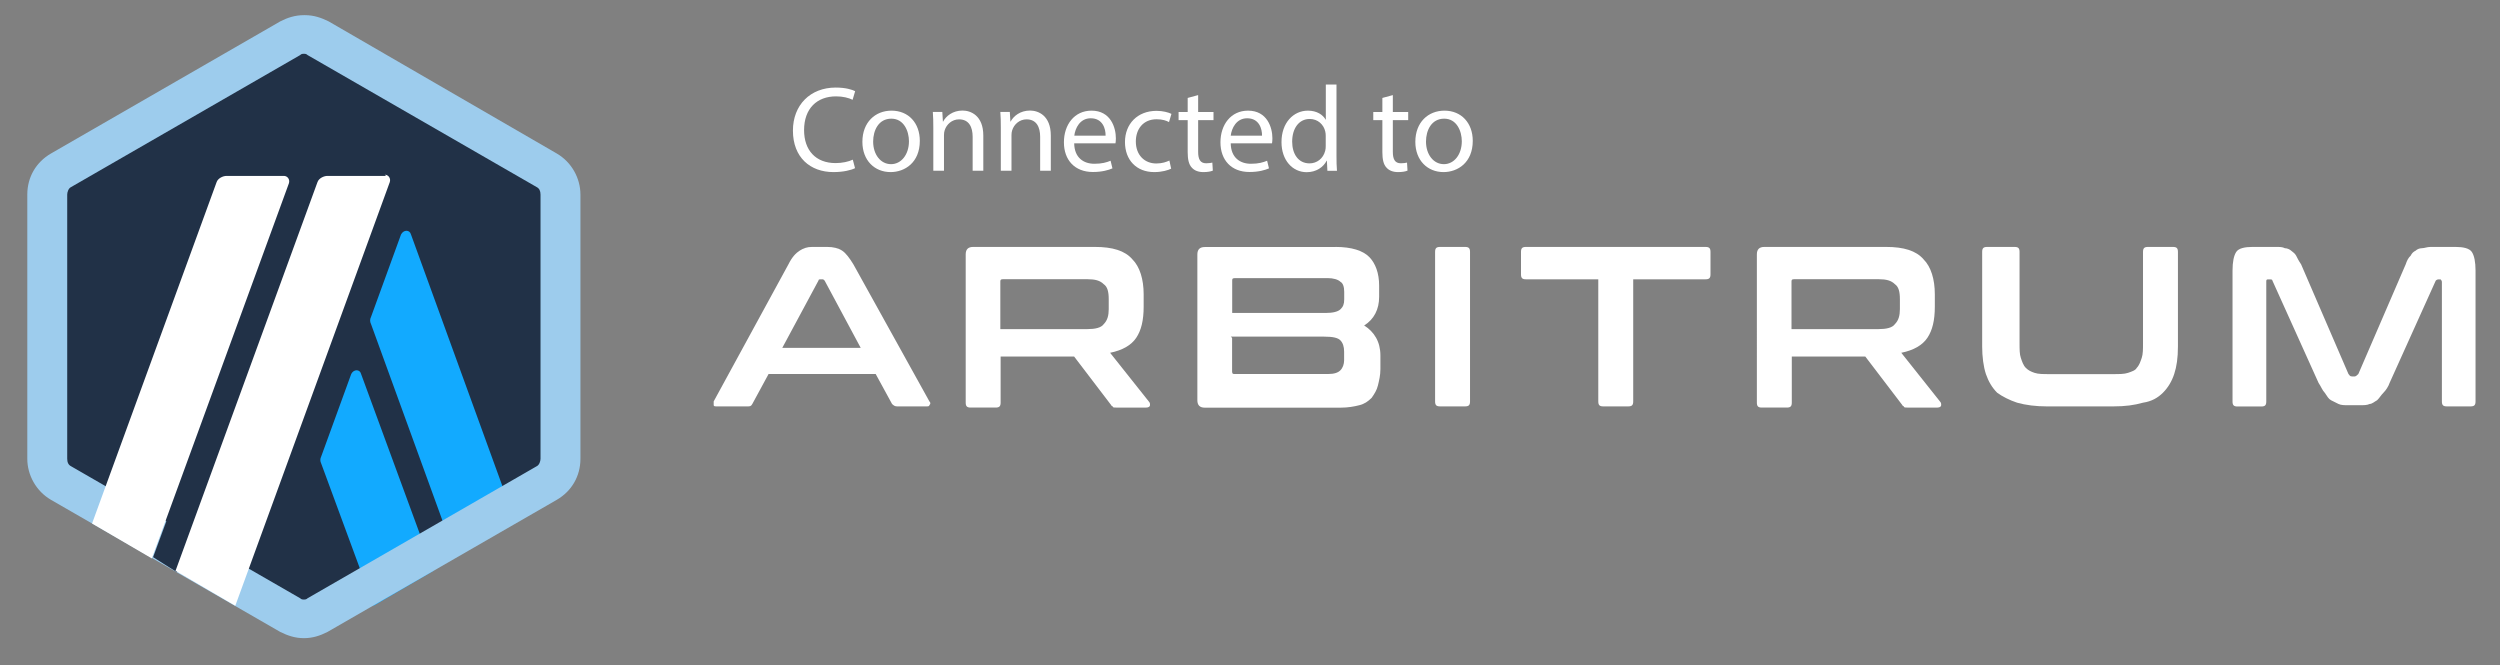 <?xml version="1.0" encoding="utf-8"?>
<!-- Generator: Adobe Illustrator 26.2.1, SVG Export Plug-In . SVG Version: 6.00 Build 0)  -->
<svg version="1.1" id="Layer_2" xmlns="http://www.w3.org/2000/svg" xmlns:xlink="http://www.w3.org/1999/xlink" x="0px" y="0px"
	 viewBox="0 0 2555.4 680.1" style="enable-background:new 0 0 2555.4 680.1;" xml:space="preserve">
<rect x="0" y="0" width="2555.4" height="680.1" fill="#808080" stroke="none"/>
<style type="text/css">
	.st0{fill:#213147;}
	.st1{fill:#12AAFF;}
	.st2{fill:#9DCCED;}
	.st3{fill:#FFFFFF;}
</style>
<g id="Layer_x0020_1">
	<g id="_2405611885616">
		<g>
			<g>
				<path class="st0" d="M50.8,209.1v249.6c0,15.3,8.9,30.6,21.7,38.2L289,621.7c14,7.6,30.6,7.6,44.6,0l216.5-124.8
					c14-7.6,21.7-22.9,21.7-38.2V209.1c0-15.3-8.9-30.6-21.7-38.2L333.5,46.1c-14-7.6-30.6-7.6-44.6,0L72.4,170.9
					C58.4,178.5,50.8,193.8,50.8,209.1z"/>
				<g>
					<g>
						<g>
							<path class="st1" d="M359,382.3l-30.6,84.1c-1.3,2.5-1.3,5.1,0,7.6l53.5,145.2l61.1-35.7l-73.9-201.2
								C367.9,377.2,361.5,377.2,359,382.3z"/>
						</g>
						<g>
							<path class="st1" d="M420.1,239.7c-1.3-5.1-7.6-5.1-10.2,0l-30.6,84.1c-1.3,2.5-1.3,5.1,0,7.6l86.6,238.2l61.1-35.7
								L420.1,239.7z"/>
						</g>
					</g>
				</g>
				<g>
					<path class="st2" d="M310.6,55c1.3,0,2.5,0,3.8,1.3l234.3,135c2.5,1.3,3.8,3.8,3.8,7.6v270c0,2.5-1.3,6.4-3.8,7.6l-234.3,135
						c-1.3,1.3-2.5,1.3-3.8,1.3s-2.5,0-3.8-1.3l-234.3-135c-2.5-1.3-3.8-3.8-3.8-7.6v-270c0-2.5,1.3-6.4,3.8-7.6l234.3-135
						C308,55,309.3,55,310.6,55L310.6,55z M310.6,15.5c-8.9,0-16.6,2.5-24.2,6.4l-234.3,135c-15.3,8.9-24.2,24.2-24.2,42v270
						c0,16.6,8.9,33.1,24.2,42l234.3,135c7.6,3.8,15.3,6.4,24.2,6.4c8.9,0,16.6-2.5,24.2-6.4l234.3-135c15.3-8.9,24.2-24.2,24.2-42
						v-270c0-16.6-8.9-33.1-24.2-42L336,21.9c-7.6-3.8-15.3-6.4-24.2-6.4l0,0C311.8,15.5,310.6,15.5,310.6,15.5z"/>
				</g>
				<polygon class="st0" points="156.5,569.5 178.1,510.9 221.4,546.6 180.7,584.8 				"/>
				<g>
					<path class="st3" d="M291.5,179.8h-59.9c-3.8,0-8.9,2.5-10.2,6.4L94.1,535.1l61.1,35.7l140.1-383.4c1.3-3.8-1.3-7.6-5.1-7.6
						H291.5z"/>
					<path class="st3" d="M394.6,179.8h-59.9c-3.8,0-8.9,2.5-10.2,6.4L179.4,583.5l61.1,35.7l157.9-433c1.3-3.8-1.3-7.6-5.1-7.6
						L394.6,179.8z"/>
				</g>
			</g>
			<g>
				<g>
					<path class="st3" d="M845.5,252.4c6.4,0,11.5,1.3,15.3,3.8s7.6,7.6,11.5,14L950,410.3c1.3,1.3,1.3,2.5,0,3.8
						c0,1.3-1.3,1.3-3.8,1.3h-29.3c-2.5,0-3.8-1.3-5.1-2.5l-16.7-30.6H785.6L769,412.9c-1.3,2.5-2.5,2.5-5.1,2.5h-30.6
						c-2.5,0-3.8,0-3.8-1.3s0-2.5,0-3.8l76.4-140.1c3.8-7.6,7.6-11.5,11.5-14c3.9-2.5,7.6-3.8,12.7-3.8h14L845.5,252.4L845.5,252.4z
						 M799.6,355.6h80.2l-36.9-68.8c-1.3-1.3-1.3-1.3-2.5-1.3h-1.3c-1.3,0-2.5,0-2.5,1.3L799.6,355.6z"/>
					<path class="st3" d="M1119.3,252.4c17.8,0,30.6,3.8,38.2,12.7c7.6,7.6,11.5,20.4,11.5,35.7v12.7c0,14-2.5,24.2-7.6,31.8
						s-14,12.7-26.7,15.3l39.5,49.7c1.3,1.3,1.3,2.5,1.3,3.8s-1.3,2.5-3.8,2.5h-30.6c-2.5,0-3.8,0-3.8-1.3c-1.3,0-1.3-1.3-2.5-2.5
						l-36.9-48.4h-75.1v47.1c0,3.8-1.3,5.1-5.1,5.1h-25.5c-3.8,0-5.1-1.3-5.1-5.1V260c0-5.1,2.5-7.6,7.6-7.6h126.1l0,0H1119.3z
						 M1022.5,336.4h89.1c7.6,0,14-1.3,16.6-5.1c3.8-3.8,5.1-8.9,5.1-15.3v-10.2c0-7.6-1.3-12.7-5.1-15.3c-3.8-3.8-8.9-5.1-16.6-5.1
						H1025c-2.5,0-2.5,1.3-2.5,2.5V336.4z"/>
					<path class="st3" d="M1365.1,252.4c16.6,0,28,3.8,34.4,10.2s10.2,16.6,10.2,29.3v11.5c0,12.7-5.1,22.9-15.3,29.3
						c10.2,6.4,16.6,16.6,16.6,30.6v14c0,6.4-1.3,11.5-2.5,16.6s-3.8,8.9-6.4,12.7c-3.8,3.8-7.6,6.4-12.7,7.6
						c-5.1,1.3-11.5,2.5-19.1,2.5h-138.8c-5.1,0-7.6-2.5-7.6-7.6v-149c0-5.1,2.5-7.6,7.6-7.6h135l0,0h-1.4V252.4z M1259.4,319.9
						h95.5c7.6,0,12.7-1.3,15.3-3.8s3.8-5.1,3.8-10.2v-7.6c0-5.1-1.3-8.9-3.8-10.2c-2.5-2.5-7.6-3.8-12.7-3.8H1262
						c-2.5,0-2.5,1.3-2.5,2.5v33.1H1259.4z M1259.4,345.4v34.4c0,2.5,1.3,2.5,2.5,2.5h95.5c6.4,0,10.2-1.3,12.7-3.8
						s3.8-6.4,3.8-10.2v-8.9c0-5.1-1.3-8.9-3.8-11.5s-7.6-3.8-16.6-3.8h-95.4l0,0L1259.4,345.4z"/>
					<path class="st3" d="M1497.5,252.4c3.8,0,5.1,1.3,5.1,5.1v152.8c0,3.8-1.3,5.1-5.1,5.1H1472c-3.8,0-5.1-1.3-5.1-5.1V257.5
						c0-3.8,1.3-5.1,5.1-5.1H1497.5z"/>
					<path class="st3" d="M1743.3,252.4c3.8,0,5.1,1.3,5.1,5.1v22.9c0,3.8-1.3,5.1-5.1,5.1h-73.9v124.8c0,3.8-1.3,5.1-5.1,5.1h-25.5
						c-3.8,0-5.1-1.3-5.1-5.1V285.5h-73.9c-3.8,0-5.1-1.3-5.1-5.1v-22.9c0-3.8,1.3-5.1,5.1-5.1h182.1H1743.3z"/>
					<path class="st3" d="M1928,252.4c17.8,0,30.6,3.8,38.2,12.7c7.6,7.6,11.5,20.4,11.5,35.7v12.7c0,14-2.5,24.2-7.6,31.8
						s-14,12.7-26.7,15.3l39.5,49.7c1.3,1.3,1.3,2.5,1.3,3.8s-1.3,2.5-3.8,2.5h-30.6c-2.5,0-3.8,0-3.8-1.3c-1.3,0-1.3-1.3-2.5-2.5
						l-36.9-48.4h-75.1v47.1c0,3.8-1.3,5.1-5.1,5.1h-25.5c-3.8,0-5.1-1.3-5.1-5.1V260c0-5.1,2.5-7.6,7.6-7.6h126.1l0,0H1928z
						 M1831.2,336.4h89.1c7.6,0,14-1.3,16.6-5.1c3.8-3.8,5.1-8.9,5.1-15.3v-10.2c0-7.6-1.3-12.7-5.1-15.3c-3.8-3.8-8.9-5.1-16.6-5.1
						h-86.6c-2.5,0-2.5,1.3-2.5,2.5V336.4L1831.2,336.4z"/>
					<path class="st3" d="M2059.2,252.4c3.8,0,5.1,1.3,5.1,5.1v93c0,6.4,0,11.5,1.3,15.3s2.5,7.6,5.1,10.2c2.6,2.6,5.1,3.8,8.9,5.1
						c3.8,1.3,8.9,1.3,15.3,1.3h65c6.4,0,11.5,0,15.3-1.3s7.6-2.5,8.9-5.1c2.5-2.5,3.8-6.4,5.1-10.2c1.3-3.8,1.3-8.9,1.3-15.3v-93
						c0-3.8,1.3-5.1,5.1-5.1h25.5c3.8,0,5.1,1.3,5.1,5.1v96.8c0,11.5-1.3,20.4-3.8,28s-6.4,14-11.5,19.1s-11.5,8.9-20.4,10.2
						c-8.9,2.5-17.8,3.8-30.6,3.8h-67.5c-11.5,0-21.7-1.3-30.6-3.8c-7.6-2.5-15.3-6.4-20.4-10.2c-5.1-5.1-8.9-11.5-11.5-19.1
						c-2.5-7.6-3.8-17.8-3.8-28v-96.8c0-3.8,1.3-5.1,5.1-5.1h25.5L2059.2,252.4L2059.2,252.4z"/>
					<path class="st3" d="M2326.6,252.4c3.8,0,6.4,0,8.9,1.3c2.5,0,5.1,1.3,6.4,2.5c1.3,1.3,3.8,2.5,5.1,5.1
						c1.3,2.5,2.5,5.1,5.1,8.9l48.4,112.1c1.3,1.3,1.3,2.5,3.8,2.5h2.5c1.3,0,2.5-1.3,3.8-2.5l48.4-112.1c1.3-3.8,2.5-6.4,5.1-8.9
						c1.3-2.5,2.5-3.8,5.1-5.1c1.3-1.3,3.8-2.5,6.4-2.5s5.1-1.3,8.9-1.3h25.5c7.6,0,14,1.3,16.6,5.1c2.5,3.8,3.8,10.2,3.8,19.1
						v133.7c0,3.8-1.3,5.1-5.1,5.1h-24.2c-3.8,0-5.1-1.3-5.1-5.1V288.1c0-1.3-1.3-2.5-1.3-2.5h-2.5c-1.3,0-2.5,1.3-2.5,1.3
						l-47.1,104.4c-1.3,3.8-3.8,7.6-6.4,10.2s-3.8,5.1-6.4,7.6c-2.5,1.3-5.1,3.8-7.6,3.8c-2.5,1.3-6.4,1.3-10.2,1.3h-11.5
						c-3.8,0-7.6,0-10.2-1.3s-5.1-2.5-7.6-3.8s-3.8-3.8-6.4-7.6c-2.5-2.5-3.8-6.4-6.4-10.2l-47.1-104.4c0-1.3-1.3-1.3-2.5-1.3h-2.5
						c-1.3,0-1.3,1.3-1.3,2.5v122.3c0,3.8-1.3,5.1-5.1,5.1h-24.3c-3.8,0-5.1-1.3-5.1-5.1V276.6c0-8.9,1.3-15.3,3.8-19.1
						c2.5-3.8,8.9-5.1,16.6-5.1h25.5H2326.6z"/>
				</g>
			</g>
		</g>
	</g>
</g>
<g>
	<path class="st3" d="M874,171.9c-4,2-11.9,4-22.1,4c-23.6,0-41.4-14.9-41.4-42.4c0-26.2,17.8-44,43.7-44c10.4,0,17,2.2,19.9,3.7
		l-2.6,8.8c-4.1-2-9.9-3.5-16.9-3.5c-19.6,0-32.7,12.5-32.7,34.5c0,20.5,11.8,33.7,32.2,33.7c6.6,0,13.3-1.4,17.6-3.5L874,171.9z"/>
	<path class="st3" d="M940.2,144c0,22.2-15.4,31.9-29.9,31.9c-16.3,0-28.8-11.9-28.8-30.9c0-20.1,13.2-31.9,29.8-31.9
		C928.6,113.1,940.2,125.7,940.2,144z M892.5,144.7c0,13.2,7.6,23.1,18.3,23.1c10.4,0,18.3-9.8,18.3-23.4c0-10.2-5.1-23.1-18-23.1
		C898.1,121.3,892.5,133.2,892.5,144.7z"/>
	<path class="st3" d="M954,130.7c0-6.2-0.1-11.3-0.5-16.3h9.7l0.6,9.9h0.2c3-5.7,9.9-11.3,19.9-11.3c8.3,0,21.2,5,21.2,25.6v35.9
		h-10.9v-34.7c0-9.7-3.6-17.8-13.9-17.8c-7.2,0-12.8,5.1-14.7,11.2c-0.5,1.4-0.7,3.2-0.7,5.1v36.2H954V130.7z"/>
	<path class="st3" d="M1023,130.7c0-6.2-0.1-11.3-0.5-16.3h9.7l0.6,9.9h0.2c3-5.7,9.9-11.3,19.9-11.3c8.3,0,21.2,5,21.2,25.6v35.9
		h-10.9v-34.7c0-9.7-3.6-17.8-13.9-17.8c-7.2,0-12.8,5.1-14.7,11.2c-0.5,1.4-0.7,3.2-0.7,5.1v36.2H1023V130.7z"/>
	<path class="st3" d="M1098,146.5c0.2,14.8,9.7,20.9,20.6,20.9c7.8,0,12.5-1.4,16.6-3.1l1.9,7.8c-3.9,1.7-10.4,3.7-20,3.7
		c-18.5,0-29.6-12.2-29.6-30.3c0-18.1,10.7-32.4,28.2-32.4c19.6,0,24.9,17.3,24.9,28.3c0,2.2-0.2,4-0.4,5.1H1098z M1130.1,138.7
		c0.1-7-2.9-17.8-15.2-17.8c-11.1,0-15.9,10.2-16.8,17.8H1130.1z"/>
	<path class="st3" d="M1197.1,172.4c-2.9,1.5-9.2,3.5-17.3,3.5c-18.1,0-29.9-12.3-29.9-30.7c0-18.5,12.7-31.9,32.3-31.9
		c6.5,0,12.2,1.6,15.2,3.1l-2.5,8.4c-2.6-1.5-6.7-2.9-12.7-2.9c-13.8,0-21.2,10.2-21.2,22.7c0,13.9,8.9,22.5,20.9,22.5
		c6.2,0,10.3-1.6,13.4-3L1197.1,172.4z"/>
	<path class="st3" d="M1224.7,97.2v17.3h15.7v8.3h-15.7v32.4c0,7.5,2.1,11.7,8.2,11.7c2.9,0,5-0.4,6.3-0.7l0.5,8.2
		c-2.1,0.9-5.5,1.5-9.7,1.5c-5.1,0-9.2-1.6-11.8-4.6c-3.1-3.2-4.2-8.6-4.2-15.7v-32.8h-9.3v-8.3h9.3v-14.4L1224.7,97.2z"/>
	<path class="st3" d="M1258,146.5c0.2,14.8,9.7,20.9,20.6,20.9c7.8,0,12.5-1.4,16.6-3.1l1.9,7.8c-3.9,1.7-10.4,3.7-20,3.7
		c-18.5,0-29.6-12.2-29.6-30.3c0-18.1,10.7-32.4,28.2-32.4c19.6,0,24.9,17.3,24.9,28.3c0,2.2-0.2,4-0.4,5.1H1258z M1290,138.7
		c0.1-7-2.9-17.8-15.2-17.8c-11.1,0-15.9,10.2-16.8,17.8H1290z"/>
	<path class="st3" d="M1366.1,86.4v72.7c0,5.3,0.1,11.4,0.5,15.5h-9.8l-0.5-10.4h-0.2c-3.4,6.7-10.7,11.8-20.5,11.8
		c-14.5,0-25.7-12.3-25.7-30.6c-0.1-20,12.3-32.3,27-32.3c9.2,0,15.4,4.3,18.1,9.2h0.2V86.4H1366.1z M1355.1,138.9
		c0-1.4-0.1-3.2-0.5-4.6c-1.6-7-7.6-12.7-15.8-12.7c-11.3,0-18,9.9-18,23.2c0,12.2,6,22.2,17.8,22.2c7.3,0,14-4.8,16-13
		c0.4-1.5,0.5-3,0.5-4.7V138.9z"/>
	<path class="st3" d="M1423.7,97.2v17.3h15.7v8.3h-15.7v32.4c0,7.5,2.1,11.7,8.2,11.7c2.9,0,5-0.4,6.3-0.7l0.5,8.2
		c-2.1,0.9-5.5,1.5-9.7,1.5c-5.1,0-9.2-1.6-11.8-4.6c-3.1-3.2-4.2-8.6-4.2-15.7v-32.8h-9.3v-8.3h9.3v-14.4L1423.7,97.2z"/>
	<path class="st3" d="M1505.4,144c0,22.2-15.4,31.9-29.9,31.9c-16.3,0-28.8-11.9-28.8-30.9c0-20.1,13.2-31.9,29.8-31.9
		C1493.7,113.1,1505.4,125.7,1505.4,144z M1457.6,144.7c0,13.2,7.6,23.1,18.3,23.1c10.4,0,18.3-9.8,18.3-23.4
		c0-10.2-5.1-23.1-18-23.1C1463.2,121.3,1457.6,133.2,1457.6,144.7z"/>
</g>
</svg>
